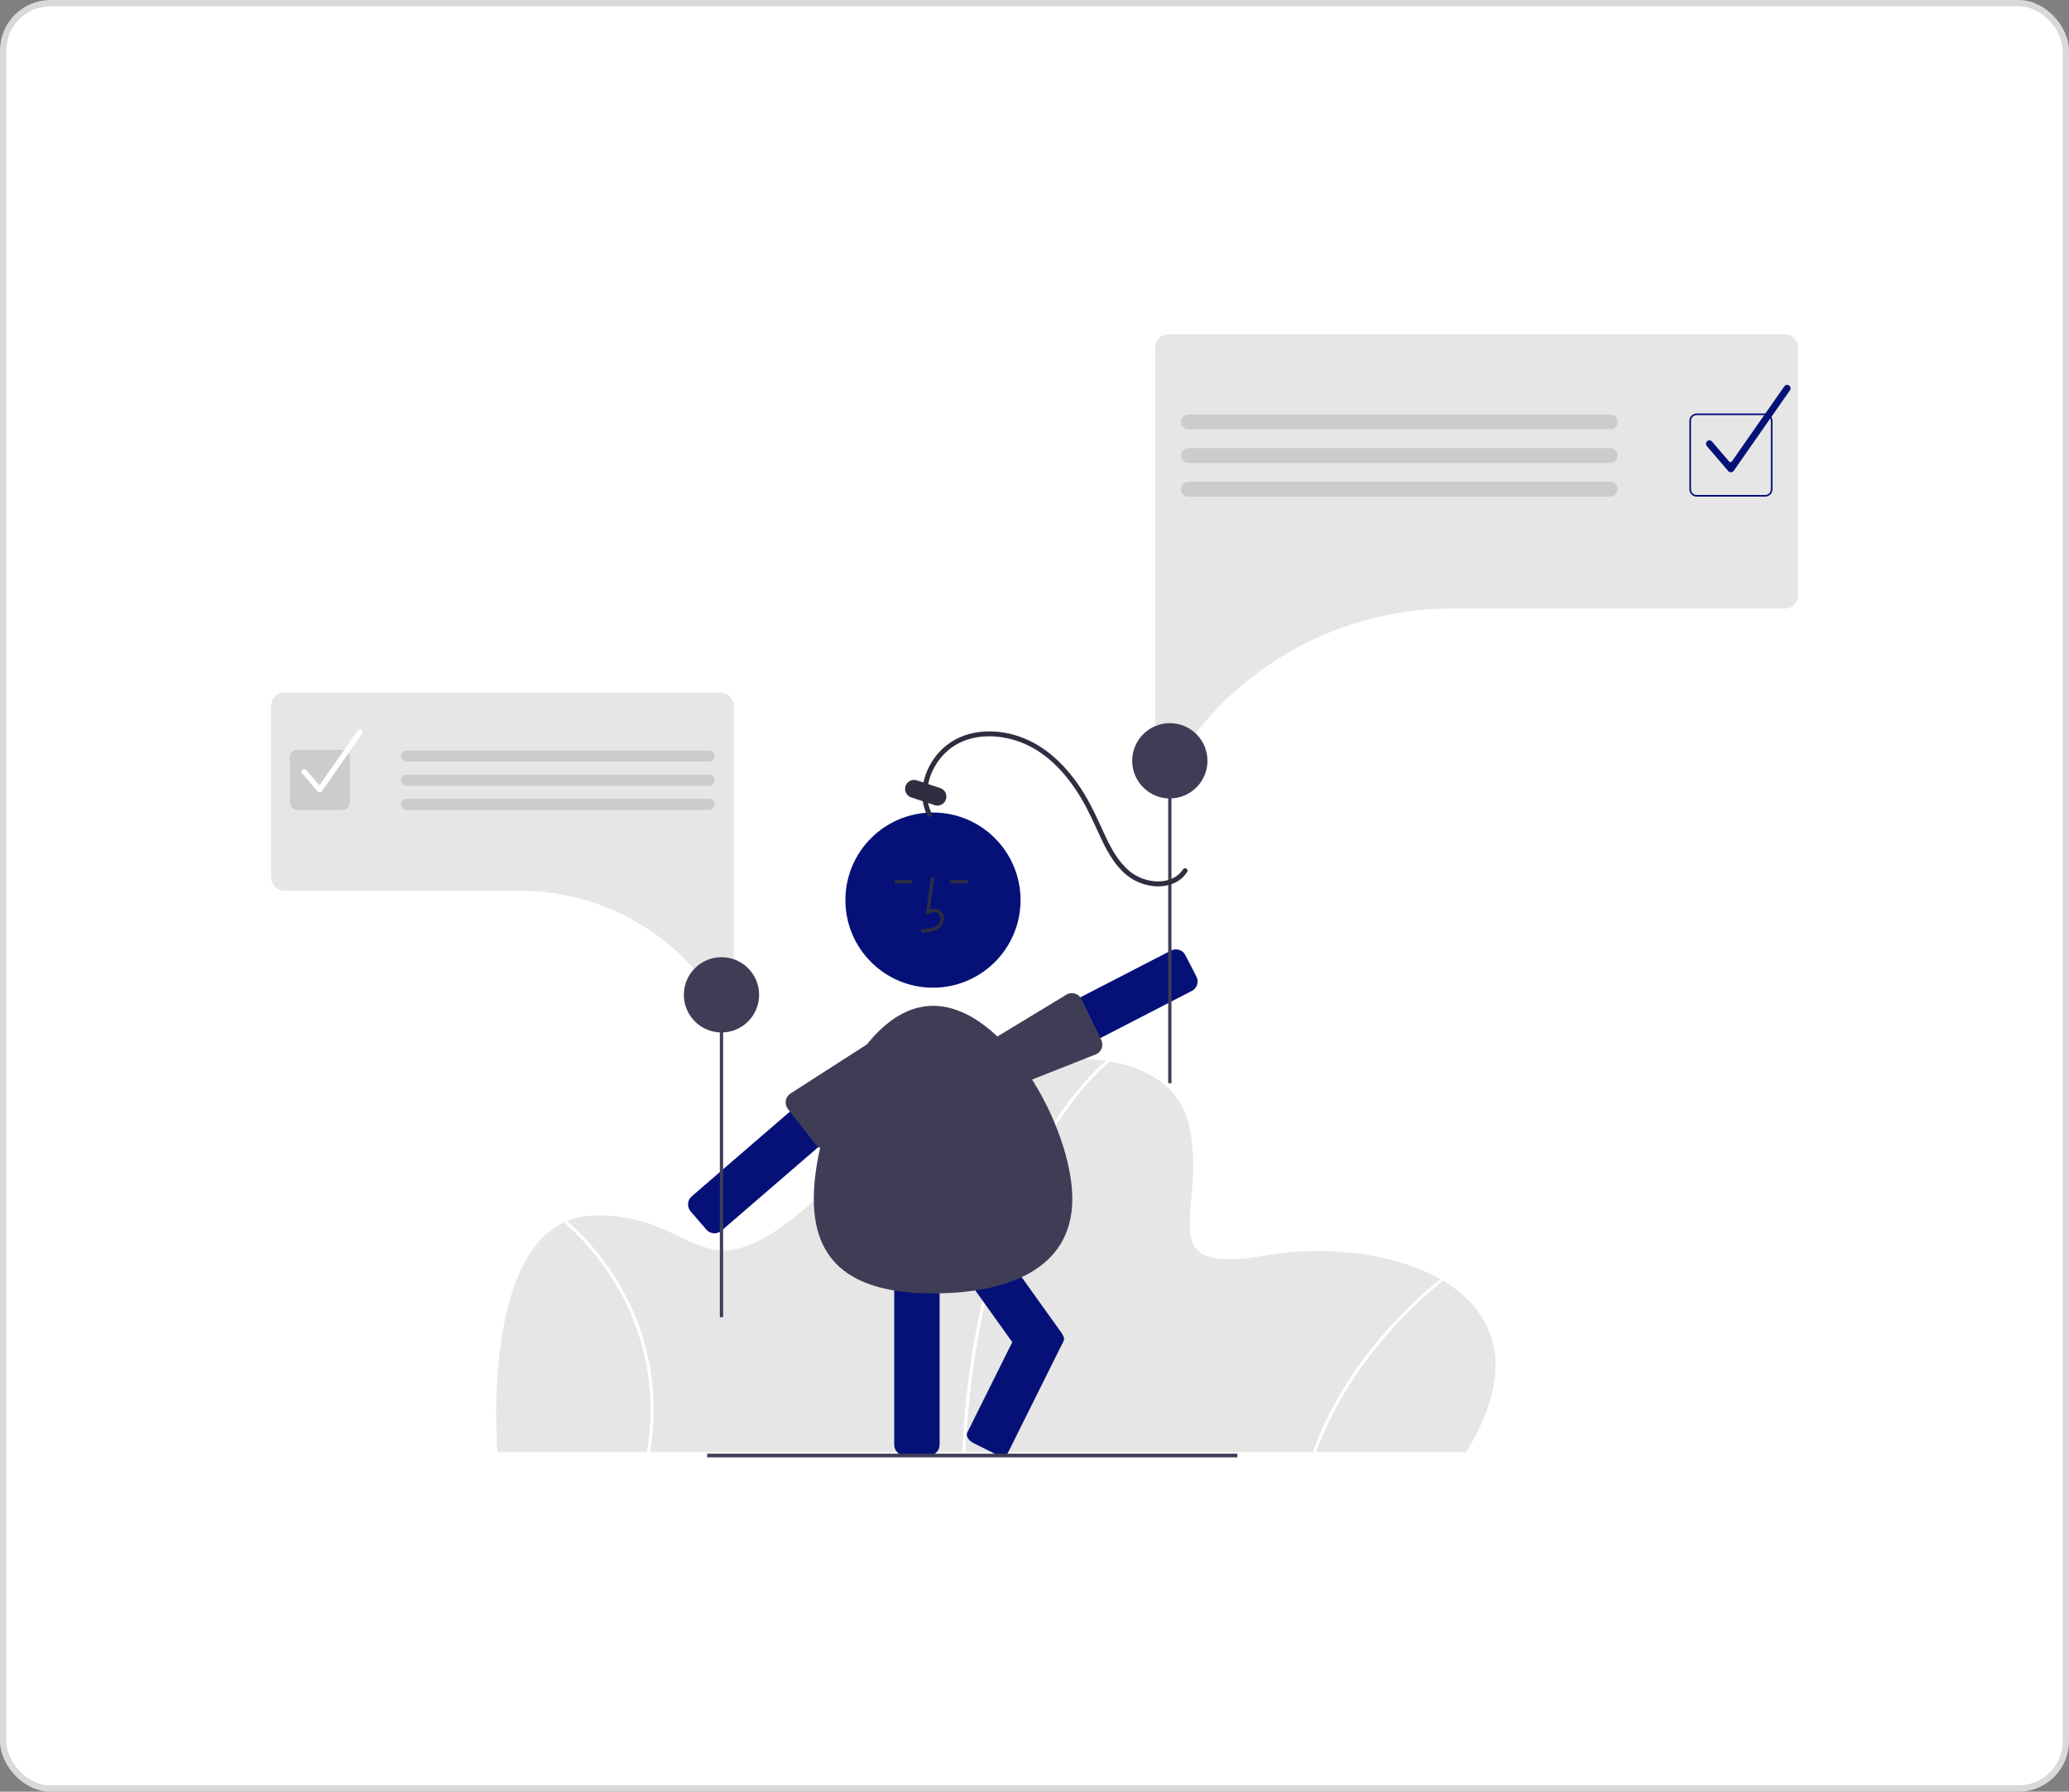 <svg width="328" height="284" viewBox="0 0 328 284" fill="none" xmlns="http://www.w3.org/2000/svg">
<rect x="0" y="0" width="328" height="284" fill="#808080" stroke="none"/>
<rect x="0.5" y="0.5" width="327" height="283" rx="7.5" fill="white"/>
<g clip-path="url(#clip0_382_35210)">
<path d="M232.427 230.172H78.86C78.86 230.172 75.747 193.086 94.165 192.665C112.583 192.243 110.507 209.1 133.594 185.922C156.681 162.743 184.697 164.007 188.328 177.704C191.96 191.4 181.324 202.358 200.78 198.986C220.235 195.615 248.25 204.465 232.427 230.172Z" fill="#E6E6E6"/>
<path d="M153.051 230.181L152.533 230.164C153.742 205.747 160.037 190.058 165.105 181.197C170.608 171.576 175.911 167.681 175.964 167.642L176.309 167.957C176.256 167.995 171.015 171.852 165.557 181.408C160.516 190.231 154.255 205.855 153.051 230.181Z" fill="white"/>
<path d="M208.631 230.231L208.133 230.113C214.13 213.392 228.252 202.835 228.395 202.73L228.743 203.042C228.602 203.146 214.585 213.629 208.631 230.231Z" fill="white"/>
<path d="M103.048 230.201L102.534 230.143C104.175 220.88 102.367 211.336 97.451 203.315C93.725 197.187 89.473 193.841 89.43 193.807L89.789 193.503C89.832 193.537 94.15 196.935 97.916 203.128C102.878 211.222 104.703 220.853 103.048 230.201Z" fill="white"/>
<path d="M136.193 168.958L138.694 171.857C138.986 172.196 139.132 172.636 139.099 173.082C139.066 173.528 138.858 173.942 138.52 174.235L114.361 195.083C114.023 195.375 113.582 195.52 113.136 195.487C112.69 195.454 112.276 195.246 111.983 194.908L109.482 192.009C109.19 191.671 109.045 191.23 109.078 190.784C109.111 190.338 109.319 189.924 109.657 189.631L133.815 168.783C134.154 168.492 134.594 168.346 135.04 168.379C135.486 168.412 135.901 168.62 136.193 168.958Z" fill="#061178"/>
<path d="M158.313 170.966L156.558 167.564C156.354 167.166 156.316 166.704 156.452 166.278C156.588 165.852 156.887 165.498 157.284 165.292L185.647 150.669C186.044 150.465 186.507 150.427 186.932 150.563C187.358 150.699 187.713 150.998 187.918 151.395L189.672 154.798C189.877 155.196 189.915 155.658 189.779 156.084C189.643 156.51 189.344 156.864 188.947 157.07L160.584 171.692C160.187 171.897 159.724 171.935 159.298 171.799C158.873 171.663 158.518 171.364 158.313 170.966Z" fill="#061178"/>
<path d="M155.982 167.063C156.124 166.636 156.296 165.356 156.698 165.154L169.17 157.595C169.368 157.496 169.583 157.436 169.804 157.42C170.025 157.404 170.247 157.432 170.457 157.502C170.667 157.571 170.861 157.682 171.029 157.826C171.196 157.971 171.334 158.148 171.433 158.346L174.576 164.824C174.776 165.223 174.809 165.686 174.669 166.111C174.528 166.535 174.225 166.886 173.826 167.087L160.056 172.523C159.657 172.723 159.194 172.756 158.769 172.615C158.345 172.475 157.994 172.172 157.793 171.772L156.075 168.351C155.894 167.993 155.848 167.582 155.945 167.192C155.955 167.149 155.967 167.106 155.982 167.063Z" fill="#3F3D56"/>
<path d="M185.714 120.593H185.195V171.696H185.714V120.593Z" fill="#3F3D56"/>
<path d="M183.12 55.075V118.681C183.12 119.129 183.265 119.564 183.533 119.922C183.801 120.28 184.177 120.543 184.606 120.669C185.035 120.796 185.494 120.781 185.914 120.626C186.333 120.471 186.692 120.185 186.935 119.81C189.917 115.275 193.592 111.237 197.825 107.841C197.952 107.737 198.081 107.635 198.21 107.535C199.491 106.524 200.821 105.574 202.199 104.686C202.288 104.63 202.378 104.572 202.467 104.518C210.754 99.243 220.376 96.449 230.199 96.465H282.963C283.513 96.465 284.041 96.246 284.43 95.857C284.819 95.468 285.038 94.94 285.038 94.39V55.075C285.038 54.525 284.819 53.997 284.43 53.608C284.041 53.219 283.513 53 282.963 53H185.195C184.645 53 184.117 53.219 183.728 53.608C183.339 53.997 183.12 54.525 183.12 55.075Z" fill="#E6E6E6"/>
<path d="M255.27 68.059H188.405C188.093 68.059 187.793 67.934 187.572 67.713C187.352 67.492 187.228 67.192 187.228 66.88C187.228 66.567 187.352 66.268 187.572 66.046C187.793 65.825 188.093 65.701 188.405 65.7H255.27C255.425 65.7 255.578 65.731 255.722 65.79C255.865 65.849 255.995 65.936 256.105 66.045C256.215 66.155 256.302 66.285 256.361 66.428C256.42 66.571 256.451 66.725 256.451 66.88C256.451 67.035 256.42 67.188 256.361 67.332C256.302 67.475 256.215 67.605 256.105 67.715C255.995 67.824 255.865 67.911 255.722 67.97C255.578 68.029 255.425 68.059 255.27 68.059Z" fill="#CCCCCC"/>
<path d="M255.27 73.389H188.405C188.092 73.389 187.792 73.265 187.571 73.044C187.35 72.823 187.226 72.522 187.226 72.21C187.226 71.897 187.35 71.597 187.571 71.376C187.792 71.154 188.092 71.03 188.405 71.03H255.27C255.425 71.03 255.578 71.061 255.721 71.12C255.864 71.179 255.994 71.266 256.104 71.376C256.213 71.485 256.3 71.615 256.359 71.758C256.419 71.901 256.449 72.055 256.449 72.21C256.449 72.365 256.419 72.518 256.359 72.661C256.3 72.804 256.213 72.934 256.104 73.044C255.994 73.153 255.864 73.24 255.721 73.299C255.578 73.359 255.425 73.389 255.27 73.389Z" fill="#CCCCCC"/>
<path d="M255.27 78.719H188.405C188.093 78.718 187.793 78.594 187.572 78.373C187.352 78.152 187.228 77.852 187.228 77.539C187.228 77.227 187.352 76.927 187.572 76.706C187.793 76.485 188.093 76.36 188.405 76.36H255.27C255.425 76.36 255.578 76.39 255.722 76.449C255.865 76.508 255.995 76.595 256.105 76.705C256.215 76.814 256.302 76.944 256.361 77.088C256.42 77.231 256.451 77.384 256.451 77.539C256.451 77.694 256.42 77.848 256.361 77.991C256.302 78.134 256.215 78.264 256.105 78.374C255.995 78.484 255.865 78.57 255.722 78.63C255.578 78.689 255.425 78.719 255.27 78.719Z" fill="#CCCCCC"/>
<path d="M279.831 78.719H268.986C268.676 78.719 268.38 78.596 268.161 78.377C267.942 78.158 267.819 77.861 267.818 77.552V66.706C267.819 66.397 267.942 66.1 268.161 65.881C268.38 65.662 268.676 65.539 268.986 65.539H279.831C280.141 65.539 280.437 65.662 280.656 65.881C280.875 66.1 280.998 66.397 280.998 66.706V77.552C280.998 77.861 280.875 78.158 280.656 78.377C280.437 78.596 280.141 78.719 279.831 78.719ZM268.986 65.798C268.745 65.799 268.514 65.894 268.344 66.065C268.174 66.235 268.078 66.466 268.078 66.706V77.552C268.078 77.792 268.174 78.023 268.344 78.193C268.514 78.364 268.745 78.459 268.986 78.46H279.831C280.072 78.459 280.303 78.364 280.473 78.193C280.643 78.023 280.739 77.792 280.739 77.552V66.706C280.739 66.466 280.643 66.235 280.473 66.065C280.303 65.894 280.072 65.799 279.831 65.798H268.986Z" fill="#061178"/>
<path d="M274.398 74.864C274.319 74.864 274.241 74.847 274.17 74.814C274.099 74.781 274.035 74.733 273.984 74.673L270.578 70.7C270.484 70.59 270.438 70.448 270.449 70.303C270.46 70.159 270.528 70.025 270.638 69.931C270.748 69.837 270.89 69.79 271.034 69.801C271.179 69.812 271.313 69.88 271.407 69.99L274.114 73.147C274.142 73.18 274.178 73.207 274.218 73.224C274.258 73.242 274.302 73.249 274.345 73.247C274.389 73.245 274.432 73.232 274.47 73.211C274.508 73.19 274.541 73.16 274.566 73.124L282.868 61.237C282.909 61.178 282.961 61.128 283.022 61.09C283.082 61.051 283.15 61.025 283.22 61.012C283.291 60.999 283.363 61.001 283.433 61.016C283.503 61.032 283.569 61.061 283.628 61.102C283.687 61.143 283.737 61.195 283.776 61.255C283.814 61.316 283.841 61.383 283.853 61.454C283.866 61.525 283.864 61.597 283.849 61.667C283.833 61.737 283.804 61.803 283.763 61.862L274.846 74.63C274.798 74.699 274.736 74.755 274.663 74.796C274.59 74.836 274.509 74.859 274.425 74.863C274.416 74.863 274.407 74.864 274.398 74.864Z" fill="#061178"/>
<path d="M185.455 126.56C188.75 126.56 191.421 123.888 191.421 120.593C191.421 117.298 188.75 114.627 185.455 114.627C182.159 114.627 179.488 117.298 179.488 120.593C179.488 123.888 182.159 126.56 185.455 126.56Z" fill="#3F3D56"/>
<path d="M114.638 157.688H114.119V208.79H114.638V157.688Z" fill="#3F3D56"/>
<path d="M114.099 157.338C113.755 157.338 113.416 157.255 113.111 157.097C112.805 156.939 112.542 156.711 112.342 156.431C110.407 153.775 108.129 151.387 105.566 149.33C105.474 149.255 105.383 149.183 105.291 149.112C104.378 148.391 103.419 147.706 102.439 147.075L102.371 147.032C102.331 147.006 102.29 146.981 102.25 146.956C96.345 143.193 89.489 141.196 82.487 141.199H45.167C44.582 141.199 44.022 140.966 43.608 140.553C43.195 140.139 42.963 139.579 42.962 138.994V111.969C42.963 111.384 43.195 110.824 43.608 110.41C44.022 109.997 44.582 109.765 45.167 109.764H114.119C114.703 109.765 115.264 109.997 115.677 110.41C116.091 110.824 116.323 111.384 116.324 111.969V155.127C116.329 155.594 116.183 156.051 115.908 156.429C115.634 156.807 115.245 157.086 114.799 157.226C114.573 157.3 114.337 157.338 114.099 157.338Z" fill="#E6E6E6"/>
<path d="M112.403 120.732H64.444C64.328 120.732 64.213 120.709 64.106 120.665C63.999 120.62 63.901 120.555 63.819 120.473C63.737 120.391 63.672 120.294 63.628 120.187C63.584 120.08 63.561 119.965 63.561 119.849C63.561 119.733 63.584 119.618 63.628 119.511C63.672 119.404 63.737 119.307 63.819 119.225C63.901 119.143 63.999 119.078 64.106 119.034C64.213 118.989 64.328 118.966 64.444 118.966H112.403C112.519 118.966 112.634 118.989 112.741 119.034C112.848 119.078 112.945 119.143 113.027 119.225C113.109 119.307 113.174 119.404 113.219 119.511C113.263 119.618 113.286 119.733 113.286 119.849C113.286 119.965 113.263 120.08 113.219 120.187C113.174 120.294 113.109 120.391 113.027 120.473C112.945 120.555 112.848 120.62 112.741 120.665C112.634 120.709 112.519 120.732 112.403 120.732Z" fill="#CCCCCC"/>
<path d="M112.403 124.555H64.444C64.21 124.554 63.986 124.461 63.82 124.296C63.655 124.13 63.562 123.906 63.562 123.672C63.562 123.438 63.655 123.214 63.82 123.048C63.986 122.883 64.21 122.79 64.444 122.789H112.403C112.637 122.789 112.862 122.882 113.027 123.048C113.193 123.213 113.286 123.438 113.286 123.672C113.286 123.906 113.193 124.131 113.027 124.296C112.862 124.462 112.637 124.555 112.403 124.555Z" fill="#CCCCCC"/>
<path d="M112.403 128.378H64.444C64.328 128.378 64.213 128.355 64.106 128.31C63.999 128.266 63.901 128.201 63.819 128.119C63.737 128.037 63.672 127.94 63.628 127.833C63.584 127.726 63.561 127.611 63.561 127.495C63.561 127.379 63.584 127.264 63.628 127.157C63.672 127.05 63.737 126.953 63.819 126.871C63.901 126.789 63.999 126.724 64.106 126.679C64.213 126.635 64.328 126.612 64.444 126.612H112.403C112.519 126.612 112.634 126.635 112.741 126.679C112.848 126.724 112.945 126.789 113.027 126.871C113.109 126.953 113.174 127.05 113.219 127.157C113.263 127.264 113.286 127.379 113.286 127.495C113.286 127.611 113.263 127.726 113.219 127.833C113.174 127.94 113.109 128.037 113.027 128.119C112.945 128.201 112.848 128.266 112.741 128.31C112.634 128.355 112.519 128.378 112.403 128.378Z" fill="#CCCCCC"/>
<path d="M54.312 128.378H47.12C46.81 128.377 46.514 128.254 46.295 128.035C46.076 127.816 45.953 127.52 45.952 127.21V120.018C45.953 119.708 46.076 119.412 46.295 119.193C46.514 118.974 46.81 118.851 47.12 118.851H54.312C54.622 118.851 54.918 118.974 55.137 119.193C55.356 119.412 55.479 119.708 55.479 120.018V127.21C55.479 127.52 55.356 127.816 55.137 128.035C54.918 128.254 54.622 128.377 54.312 128.378Z" fill="#CCCCCC"/>
<path d="M50.674 125.612C50.612 125.612 50.551 125.599 50.495 125.573C50.439 125.547 50.39 125.51 50.35 125.463L47.907 122.613C47.833 122.527 47.797 122.415 47.805 122.302C47.814 122.189 47.867 122.084 47.953 122.01C48.039 121.936 48.152 121.899 48.265 121.908C48.378 121.916 48.483 121.97 48.557 122.056L50.498 124.32C50.516 124.339 50.537 124.355 50.56 124.365C50.584 124.375 50.609 124.38 50.635 124.379C50.66 124.378 50.686 124.371 50.708 124.358C50.731 124.346 50.75 124.328 50.765 124.307L56.72 115.781C56.752 115.735 56.793 115.695 56.84 115.665C56.888 115.634 56.941 115.614 56.996 115.604C57.051 115.594 57.108 115.595 57.163 115.607C57.218 115.619 57.27 115.642 57.316 115.674C57.363 115.706 57.402 115.747 57.432 115.795C57.463 115.842 57.483 115.895 57.493 115.951C57.503 116.006 57.502 116.063 57.489 116.118C57.477 116.173 57.454 116.225 57.422 116.271L51.026 125.429C50.989 125.483 50.939 125.527 50.882 125.559C50.825 125.591 50.761 125.609 50.696 125.612C50.689 125.612 50.681 125.612 50.674 125.612Z" fill="white"/>
<path d="M114.378 163.654C117.673 163.654 120.344 160.983 120.344 157.688C120.344 154.393 117.673 151.722 114.378 151.722C111.083 151.722 108.412 154.393 108.412 157.688C108.412 160.983 111.083 163.654 114.378 163.654Z" fill="#3F3D56"/>
<path d="M147.905 156.558C155.572 156.558 161.788 150.343 161.788 142.675C161.788 135.008 155.572 128.792 147.905 128.792C140.237 128.792 134.022 135.008 134.022 142.675C134.022 150.343 140.237 156.558 147.905 156.558Z" fill="#061178"/>
<path d="M147.274 230.703H143.445C142.998 230.702 142.569 230.524 142.253 230.208C141.937 229.892 141.759 229.464 141.759 229.017V197.106C141.759 196.659 141.937 196.231 142.253 195.915C142.569 195.599 142.998 195.421 143.445 195.42H147.274C147.721 195.421 148.149 195.599 148.465 195.915C148.781 196.231 148.959 196.659 148.96 197.106V229.017C148.959 229.464 148.781 229.892 148.465 230.208C148.149 230.524 147.721 230.702 147.274 230.703Z" fill="#061178"/>
<path d="M167.862 213.588L164.748 215.814C164.384 216.074 163.932 216.179 163.491 216.105C163.05 216.032 162.656 215.787 162.396 215.424L143.836 189.466C143.576 189.102 143.472 188.65 143.545 188.209C143.618 187.768 143.863 187.374 144.227 187.114L147.341 184.887C147.705 184.627 148.157 184.523 148.598 184.596C149.039 184.669 149.433 184.915 149.694 185.278L168.253 211.235C168.513 211.599 168.618 212.051 168.544 212.492C168.471 212.933 168.226 213.327 167.862 213.588Z" fill="#061178"/>
<path d="M157.807 230.479L154.38 228.772C153.547 228.358 153.08 227.6 153.337 227.083L162.17 209.34C162.428 208.823 163.314 208.74 164.147 209.154L167.574 210.861C168.406 211.275 168.874 212.033 168.617 212.55L159.783 230.293C159.526 230.81 158.639 230.893 157.807 230.479Z" fill="#061178"/>
<path d="M169.996 190.041C169.996 201.359 159.35 205.01 148.032 205.01C136.714 205.01 129.011 201.359 129.011 190.041C129.011 178.724 136.629 159.432 147.947 159.432C159.265 159.432 169.996 178.724 169.996 190.041Z" fill="#3F3D56"/>
<path d="M139.642 165.733C140.034 165.817 140.383 166.04 140.625 166.359L142.945 169.405C143.215 169.761 143.334 170.21 143.274 170.653C143.214 171.096 142.981 171.497 142.625 171.768L131.695 181.751C131.339 182.022 130.89 182.14 130.447 182.08C130.004 182.02 129.603 181.787 129.332 181.432L124.892 175.763C124.758 175.587 124.66 175.386 124.603 175.172C124.547 174.958 124.533 174.735 124.563 174.515C124.592 174.296 124.665 174.085 124.776 173.893C124.888 173.702 125.036 173.534 125.212 173.4L137.48 165.515C137.838 165.242 139.064 165.65 139.51 165.71C139.555 165.716 139.599 165.724 139.642 165.733Z" fill="#3F3D56"/>
<path d="M147.68 128.894C146.044 125.535 147.494 121.431 150.162 119.057C153.384 116.189 158.191 116.206 162.016 117.728C166.169 119.382 169.258 122.892 171.479 126.665C172.599 128.567 173.473 130.581 174.401 132.579C175.31 134.536 176.335 136.491 177.868 138.04C179.15 139.355 180.838 140.199 182.66 140.435C184.332 140.649 186.133 140.31 187.411 139.152C187.717 138.87 187.984 138.549 188.206 138.198C188.477 137.775 187.804 137.385 187.534 137.805C186.602 139.255 184.889 139.797 183.234 139.71C181.408 139.597 179.689 138.805 178.418 137.489C176.872 135.927 175.873 133.926 174.964 131.95C174.028 129.915 173.122 127.876 171.962 125.954C169.663 122.148 166.509 118.716 162.319 117.017C158.412 115.432 153.563 115.406 150.117 118.087C147.223 120.338 145.48 124.367 146.505 127.989C146.634 128.436 146.802 128.87 147.008 129.287C147.227 129.737 147.899 129.343 147.68 128.894Z" fill="#2F2E41"/>
<path d="M148.156 127.621L144.461 126.401C144.283 126.342 144.118 126.249 143.976 126.127C143.835 126.004 143.718 125.855 143.634 125.688C143.55 125.521 143.499 125.338 143.485 125.151C143.472 124.965 143.495 124.777 143.554 124.599C143.612 124.421 143.705 124.256 143.828 124.115C143.95 123.973 144.099 123.856 144.267 123.772C144.434 123.688 144.616 123.637 144.803 123.624C144.99 123.61 145.178 123.633 145.355 123.692L149.05 124.912C149.229 124.97 149.393 125.063 149.536 125.185C149.678 125.308 149.795 125.457 149.879 125.624C149.964 125.792 150.014 125.974 150.028 126.161C150.042 126.348 150.019 126.536 149.96 126.714C149.901 126.893 149.808 127.057 149.686 127.199C149.563 127.341 149.414 127.458 149.246 127.542C149.078 127.626 148.896 127.676 148.709 127.69C148.522 127.704 148.334 127.68 148.156 127.621Z" fill="#2F2E41"/>
<path d="M146.057 147.821L146.042 147.302C147.007 147.275 147.858 147.215 148.498 146.748C148.679 146.608 148.828 146.43 148.934 146.228C149.041 146.025 149.103 145.802 149.115 145.573C149.127 145.433 149.105 145.293 149.054 145.163C149.002 145.032 148.92 144.916 148.816 144.822C148.392 144.464 147.709 144.58 147.211 144.808L146.782 145.005L147.605 138.989L148.119 139.059L147.419 144.177C148.095 143.978 148.722 144.063 149.151 144.426C149.316 144.57 149.445 144.75 149.529 144.952C149.613 145.154 149.649 145.373 149.634 145.591C149.619 145.898 149.536 146.199 149.393 146.471C149.25 146.743 149.048 146.98 148.804 147.167C147.982 147.767 146.914 147.797 146.057 147.821Z" fill="#2F2E41"/>
<path d="M153.455 139.501H150.661V140.02H153.455V139.501Z" fill="#2F2E41"/>
<path d="M144.635 139.501H141.841V140.02H144.635V139.501Z" fill="#2F2E41"/>
<path d="M196.163 230.419H112.108V231H196.163V230.419Z" fill="#3F3D56"/>
</g>
<rect x="0.5" y="0.5" width="327" height="283" rx="7.5" stroke="#D9D9D9"/>
<defs>
<clipPath id="clip0_382_35210">
<rect width="242.076" height="178" fill="white" transform="translate(42.962 53)"/>
</clipPath>
</defs>
</svg>
